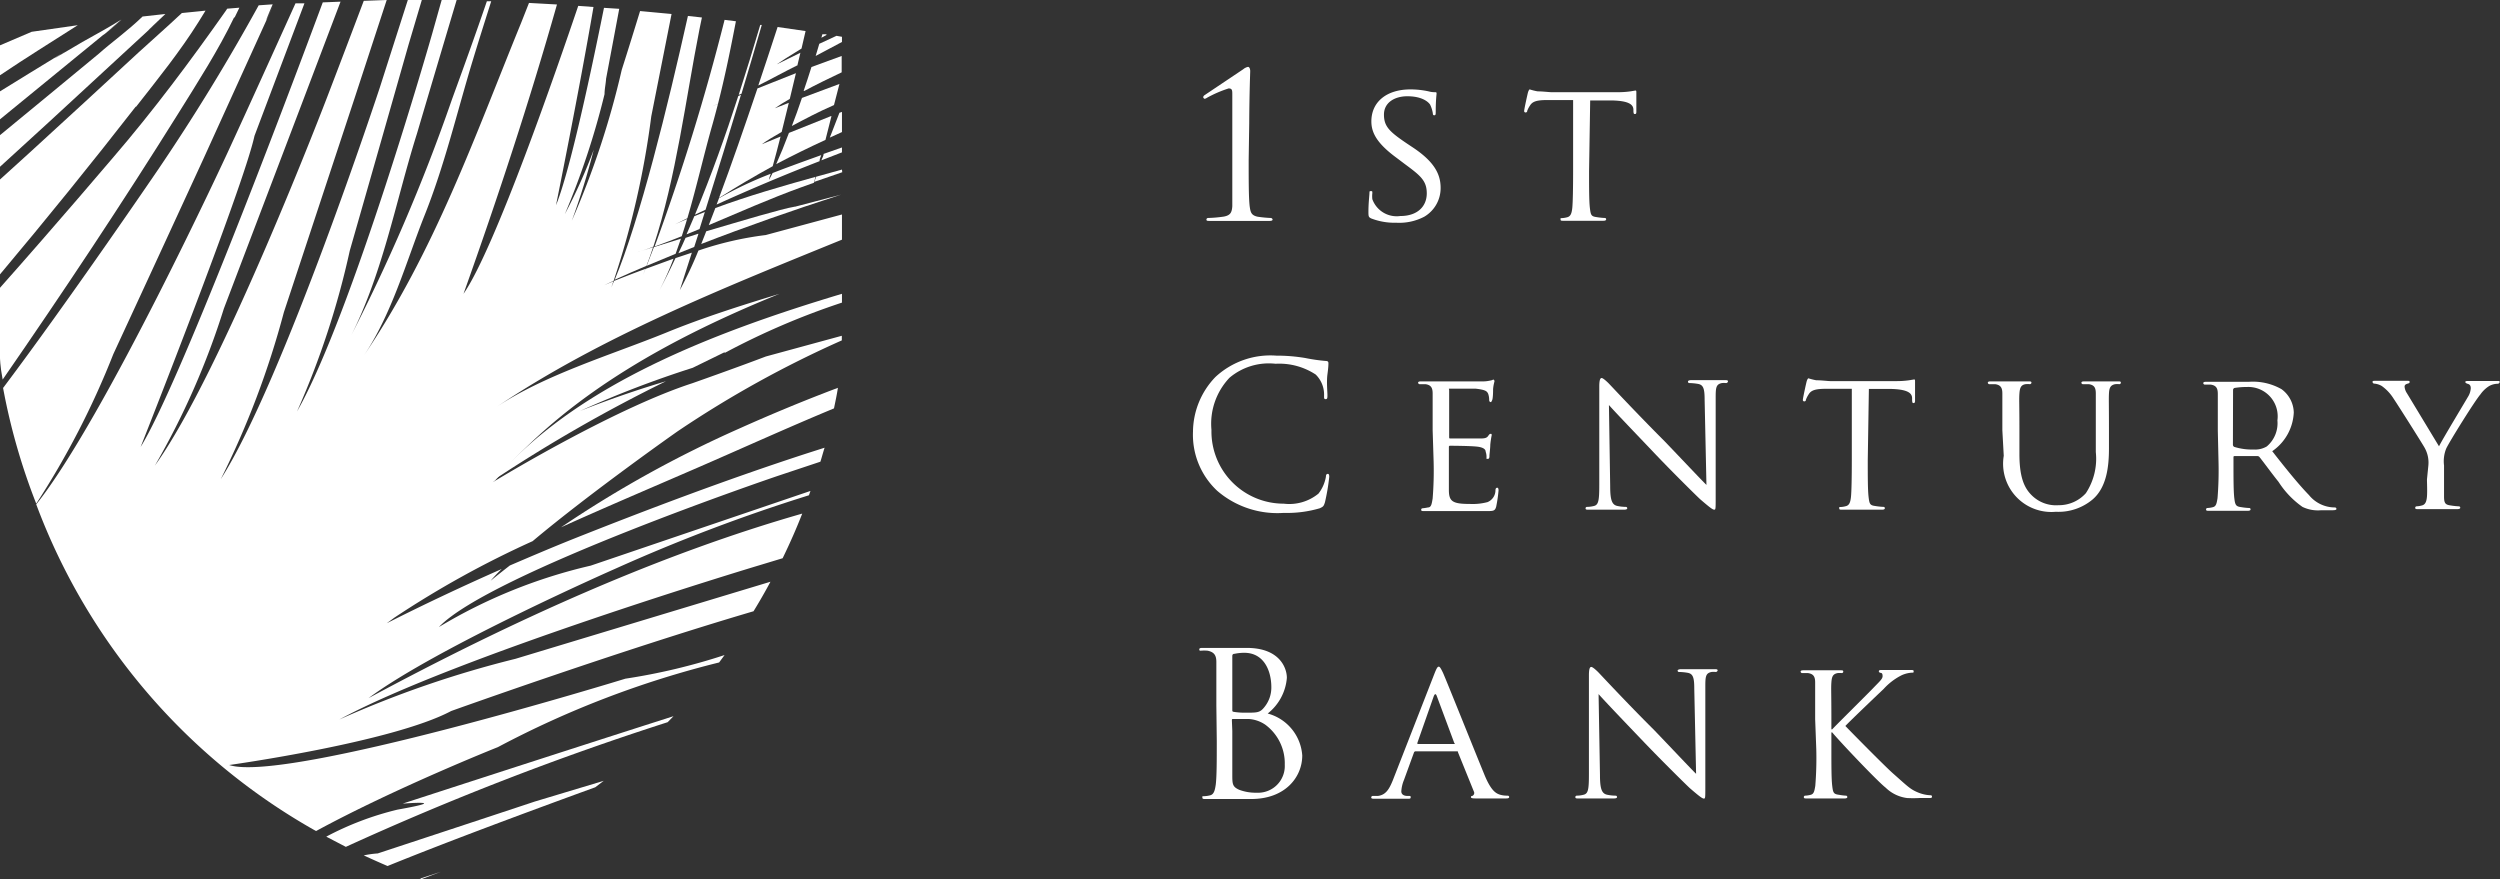 <svg xmlns="http://www.w3.org/2000/svg" viewBox="0 0 178.69 62.85"><rect x="0" y="0" width="178.69" height="62.85" fill="#333333" stroke="none"/><defs><style>.cls-1{fill:#fff;}</style></defs><title>1stCentury</title><g id="Layer_2" data-name="Layer 2"><g id="Layer_1-2" data-name="Layer 1"><path class="cls-1" d="M2.27,2.27,0,3.24V5.38C1.84,4.14,3.68,3,5.56,1.8l-3.28.47"/><path class="cls-1" d="M8.1,25.31q3.24-7,6.46-14l5-11h0l-.26.56c-.45,1-.29.55.19-.56l-1,.07c-2.2,4-4.59,7.91-7.21,11.77,0,0-6.34,9.31-11.06,15.58A44.93,44.93,0,0,0,2.59,36,59.59,59.59,0,0,0,8.1,25.31"/><path class="cls-1" d="M4.54,3.76l-.34.19C2.82,4.8,1.41,5.65,0,6.53v2l.83-.68L8.73,1.39h0l-1,.84c-.79.65-.16.09.94-.83C7.71,2,6.8,2.49,5.89,3c-1.68,1-2.65,1.56-1.49.84l.14-.09"/><path class="cls-1" d="M9.71,7.65c1.57-2,3.18-4,4.48-6.08l.5-.81L13,.93C11.86,2,10.86,2.87,9.89,3.76,7.32,6.13,4.72,8.54,2.15,10.88L0,12.83v6.78q5-5.95,9.71-12"/><path class="cls-1" d="M46.22,19l2.07-.86c.13-.36.26-.72.38-1.08l-1.93.6L46.22,19"/><path class="cls-1" d="M48.73,16.88c.13-.4.26-.81.38-1.22q-1,.41-1.88.87l1.9-.93c.67-2.27,1.19-4.59,1.79-6.69.14-.49.27-1,.4-1.48l-.42.17.42-.18c.5-1.95.9-3.92,1.28-5.9l-.81-.1a160.51,160.51,0,0,1-5,16.2q1-.36,2-.76"/><path class="cls-1" d="M50.38,15.15l-.75.3c-.18.43-.37.87-.56,1.3l.93-.38.38-1.22"/><path class="cls-1" d="M49.89,16.71,49,17q-.24.55-.51,1.1l1.13-.45.3-.93"/><path class="cls-1" d="M11.81,1l-1.62.18C9.08,2.25,8,3,7.06,3.84,4.71,5.77,2.34,7.75,0,9.66v2.26L3.48,8.74,11.87,1l-.87.8c-.81.74-.25.2.81-.79"/><path class="cls-1" d="M27,61a7.06,7.06,0,0,0-1,.14c.56.26,1.12.51,1.7.76,4.21-1.71,9.74-3.77,14.85-5.63l.6-.46-4.92,1.48C36.1,58,27,61,27,61"/><path class="cls-1" d="M30.09,62.85l1.42-.54-1.52.5.11,0"/><path class="cls-1" d="M48.14,51.19C40,53.79,28.78,57.44,28.78,57.44s3.68-.29-.37.43a21.57,21.57,0,0,0-5.09,1.93l1.4.73a209.11,209.11,0,0,1,23-8.91l.42-.43"/><path class="cls-1" d="M40.1,37.69c3.25-1.47,6.6-2.89,9.8-4.28s6.41-2.85,9.71-4.22c.11-.54.21-1,.28-1.47-2.39.9-4.75,1.88-7.07,2.92A82.08,82.08,0,0,0,40.1,37.69"/><path class="cls-1" d="M16.77,1.25l.34-.7-.87.07-.1.15C13.64,4.32,11,7.87,8.05,11.3c0,0-3.93,4.63-8.05,9.27v5s0,.56.19,1.56c4.35-6.29,8.56-12.63,12.54-19,1.42-2.28,2.88-4.55,4-6.88"/><path class="cls-1" d="M55.72,21c-2.76.84-5.51,1.71-8.14,2.79-3.89,1.58-8.68,3-12.15,5.34,7.51-5.06,16.26-8.54,24.75-12V15.33L54.73,16.8a23.67,23.67,0,0,0-4.81,1.11,28.34,28.34,0,0,1-1.33,2.83l.86-2.68-1.17.39c-.36.77-.74,1.54-1.14,2.29a21.2,21.2,0,0,0,1-2.25l-2,.73-.17.42.16-.42c-.93.34-1.71.65-2.24.86-.07.17-.14.33-.2.48l.15-.45-.65.27.67-.31A61.77,61.77,0,0,0,46.55,8.32L48,1,45.75.79c-.42,1.37-.86,2.79-1.31,4.2a60.7,60.7,0,0,1-3.57,10.79,52.34,52.34,0,0,0,1.57-5.08,38,38,0,0,1-2.07,4.61,55.85,55.85,0,0,0,2.84-8.58c0-.37.09-.74.11-1.1q.47-2.49.94-5L43.17.56c-1.24,6.15-2.56,12-3.43,14.11,0,0,1.65-8.13,2.68-14.17L41.33.42C39.85,4.79,35.39,17.74,33.13,21,35.58,14.13,37.85,7.24,39.81.32l-2-.11-.56,1.42C34,9.58,31.07,18,25.93,25.53c2.06-3,3.12-6.87,4.39-10.07C31.78,11.82,32.67,8,33.78,4.35c.43-1.42.88-2.84,1.33-4.26H34.8c-.8,2.34-1.64,4.67-2.49,7A130.28,130.28,0,0,1,24.8,24.56c2.53-4.74,3.46-10.12,5-15Q31.21,4.79,32.64,0L31.57,0c-.23.8-.45,1.6-.68,2.41,0,0-5.73,20.11-9.66,27A59.78,59.78,0,0,0,25,17.92q2.11-7.37,4.2-14.72L30.15,0h-1q-1,3.12-2,6.25s-6.91,21-11.37,28a62.5,62.5,0,0,0,4.51-11.93Q22.82,14.66,25.35,7l2.29-7L26,.06Q24.71,3.48,23.4,6.9S15.88,26.6,11.07,33.28A55.4,55.4,0,0,0,16,22.06L21.49,7.63,24.34.12,23.07.17C20,8.44,12.72,27.64,10.05,31.95c0,0,7.33-18.51,8.14-22.24L21.76.24l-.64,0C19.5,3.82,17.9,7.36,16.27,10.9c0,0-8.78,19-13.68,25.15a44.67,44.67,0,0,0,20,23.35c5.73-3.11,13-6,13-6a69,69,0,0,1,15.81-6.05l.39-.53a43.65,43.65,0,0,1-7.09,1.69S20.38,56,16.38,54.68c0,0,11.66-1.62,15.87-3.86,0,0,11.92-4.28,21.61-7.13q.65-1.06,1.21-2.11l-2.35.71-15.88,4.8a74.74,74.74,0,0,0-12.59,4.34c8.26-4.48,29.93-11,29.94-11l1.75-.53c.53-1.09,1-2.16,1.4-3.19-10.06,2.88-20.4,7.49-31,13.19,4.9-3.64,17.64-9.25,17.64-9.25A123.13,123.13,0,0,1,57.82,35.4l.11-.31-.59.2L42.22,40.43a37.34,37.34,0,0,0-10.85,4.39C35,41,55.63,34,55.64,34l3-1c.11-.35.2-.7.3-1l-1.28.41c-5.74,1.87-11.37,4-16.73,6.13-1.52.61-3,1.24-4.49,1.88-.46.36-.92.72-1.37,1.09.21-.25.48-.54.79-.84q-4.24,1.87-8.22,3.88l.56-.41a69.45,69.45,0,0,1,9.87-5.46c4.14-3.48,10.41-7.89,10.42-7.89a76.4,76.4,0,0,1,11.68-6.46V24l-5.43,1.48c-2.23.85-5.25,1.91-5.25,1.91-5.31,1.72-13,6.31-14.14,7l0,0,0,0-.14.08.18-.13.62-.7C41,28.06,47.94,24.15,55.72,21"/><path class="cls-1" d="M51.81,25.22a52.94,52.94,0,0,1,8.37-3.59V21C50.57,23.88,41.67,27.49,36,33.56l-.62.69a109.58,109.58,0,0,1,12.22-7c-3.39,1-6.15,2.13-6.15,2.13a74.52,74.52,0,0,1,8.06-3.09l2.27-1.11"/><path class="cls-1" d="M59.3,9.84l.88-.4V8L60,8.06c-.23.59-.46,1.18-.69,1.78"/><path class="cls-1" d="M60.18,12.12l-1.84.51L58.2,13l2-.69Z"/><path class="cls-1" d="M56.81,14.77c-1,.17-3.74,1-6.33,1.76l-.36.91c3.19-1.24,6.57-2.42,10-3.53l-3.28.86"/><path class="cls-1" d="M59.07,2.45l-.29,0-.07.25.36-.2"/><path class="cls-1" d="M43.92,20q1.12-.51,2.29-1c.17-.44.32-.88.47-1.33l-1.42.45c.48-.15,1-.31,1.44-.49C48.35,12.61,49,7.12,50,2.07l.17-.82-1-.11c-1.44,6.45-3.44,14.6-5.25,18.9"/><path class="cls-1" d="M49.68,15.34l.75-.35q1.29-4.1,2.53-8.21l-.19.08c-.92,2.86-1.94,5.7-3.1,8.49"/><path class="cls-1" d="M52.8,6.78,53,6.7q.74-2.46,1.45-4.92h-.11q-.74,2.51-1.54,5"/><path class="cls-1" d="M57,4.65l.21-.88-1.69.83.63-.42,1.14-.71.29-1.25-2-.29c-.44,1.36-.91,2.77-1.38,4.18.95-.47,1.89-1,2.83-1.46"/><path class="cls-1" d="M58.3,4l1.88-1V2.63l-.39-.07-1.23.57L58.3,4"/><path class="cls-1" d="M59.39,8.3l-3,1.2c-.31.83-.62,1.58-.91,2.23Q57.21,10.82,59,10c.14-.54.28-1.11.43-1.7"/><path class="cls-1" d="M60.18,10.54,58.87,11c0,.15-.11.3-.16.46l1.47-.57Z"/><path class="cls-1" d="M51.39,14.15c1.25-.8,2.53-1.55,3.84-2.27q.28-1,.56-2.12l-1.34.55c.37-.27.86-.56,1.42-.88.17-.67.34-1.36.51-2.08l-1,.39c.31-.22.67-.44,1.07-.67l.44-1.84L54.14,6.32c-.92,2.73-1.86,5.45-2.75,7.83"/><path class="cls-1" d="M50.66,16.09c2.18-.92,4.35-1.88,6.52-2.67l1-.36.11-.42c-2.41.67-4.84,1.37-7.16,2.23l-.47,1.22"/><path class="cls-1" d="M56.61,9c.86-.46,1.87-1,3-1.49L60,6,57.32,7c-.24.71-.48,1.39-.72,2"/><path class="cls-1" d="M58.69,11.09c-1.14.41-2.32.83-3.47,1.28-.08.17-.17.33-.25.48,0-.14.08-.29.12-.43a27.15,27.15,0,0,0-3.7,1.75l-.17.45c2.49-1.13,4.94-2.16,7.36-3.1,0-.14.07-.29.12-.44"/><path class="cls-1" d="M57.49,6.5c.8-.43,1.7-.87,2.67-1.33l0-.11V4L58,4.79c-.18.58-.37,1.15-.56,1.71"/><path class="cls-1" d="M89.25,11.44c0,1.43,0,2.66.07,3.29.06.44.11.66.57.76a8.59,8.59,0,0,0,.94.09.14.14,0,0,1,.13.11c0,.07-.07.1-.24.1-1.07,0-2,0-2.06,0s-1.27,0-2.19,0c-.16,0-.24,0-.24-.1a.12.12,0,0,1,.11-.11,9.06,9.06,0,0,0,1.14-.1c.47-.09.57-.3.6-.74,0-.63,0-1.86,0-3.29V6.76c0-.29,0-.44-.26-.44A8.45,8.45,0,0,0,86.25,7a.29.29,0,0,1-.17.06S86,7,86,6.94a.22.22,0,0,1,.1-.14l2.76-1.85a.78.78,0,0,1,.34-.17c.11,0,.16.16.16.3s-.06,1.53-.07,3.72Z"/><path class="cls-1" d="M98,15.61c-.17-.09-.19-.13-.19-.46,0-.6.06-1.09.07-1.29s0-.2.1-.2.11,0,.11.14a1.84,1.84,0,0,0,0,.44,1.85,1.85,0,0,0,2,1.2c1.24,0,1.89-.7,1.89-1.62s-.47-1.28-1.59-2.11l-.57-.43c-1.36-1-1.8-1.76-1.8-2.6,0-1.43,1.13-2.29,2.79-2.29a6.12,6.12,0,0,1,1.3.14,1.62,1.62,0,0,0,.44.06c.1,0,.13,0,.13.09s-.06.46-.06,1.29c0,.19,0,.27-.1.27s-.1-.06-.11-.16a2.24,2.24,0,0,0-.19-.6c-.09-.14-.5-.6-1.63-.6-.92,0-1.67.46-1.67,1.31s.39,1.22,1.63,2.06l.36.24c1.53,1,2.06,1.89,2.06,2.93a2.37,2.37,0,0,1-1.17,2.07,3.85,3.85,0,0,1-2,.43A4.62,4.62,0,0,1,98,15.61"/><path class="cls-1" d="M113.58,12.25c0,1.17,0,2.13.06,2.63s.1.59.49.64a4.79,4.79,0,0,0,.57.06.09.09,0,0,1,.1.1c0,.06-.06.1-.2.1-.69,0-1.49,0-1.56,0s-.93,0-1.3,0c-.14,0-.2,0-.2-.1s0-.09.1-.09a1.69,1.69,0,0,0,.37-.06c.26-.06.33-.3.37-.66s.06-1.46.06-2.63V7.15l-1.81,0c-.79,0-1.09.1-1.27.39a1.85,1.85,0,0,0-.2.38c0,.1-.07.12-.13.12a.1.1,0,0,1-.09-.1c0-.13.24-1.21.27-1.32s.09-.23.13-.23a4.16,4.16,0,0,0,.56.14c.36,0,.84.06,1,.06h4.74a6.3,6.3,0,0,0,.9-.06l.36-.06c.06,0,.06.07.06.14,0,.37,0,1.24,0,1.39s-.06.15-.11.15-.09,0-.1-.21V7.85c0-.37-.31-.64-1.52-.67l-1.57,0Z"/><path class="cls-1" d="M87,35.08a5.48,5.48,0,0,1-1.73-4.23,5.7,5.7,0,0,1,1.6-3.9,5.77,5.77,0,0,1,4.36-1.53,12.26,12.26,0,0,1,2.07.17,12.42,12.42,0,0,0,1.46.21c.16,0,.19.07.19.16s0,.29-.07.8,0,1.26,0,1.47,0,.3-.13.3-.11-.1-.11-.3a2,2,0,0,0-.6-1.46A4.75,4.75,0,0,0,91.17,26a4.36,4.36,0,0,0-3.29,1,4.78,4.78,0,0,0-1.29,3.73A5.16,5.16,0,0,0,91.75,36a3.29,3.29,0,0,0,2.49-.72,2.71,2.71,0,0,0,.53-1.2c0-.16.06-.21.14-.21s.1.1.1.21a14.82,14.82,0,0,1-.31,1.83c-.09.27-.11.3-.37.42a8.3,8.3,0,0,1-2.57.33A6.59,6.59,0,0,1,87,35.08"/><path class="cls-1" d="M102.4,30.75c0-1.89,0-2.23,0-2.62s-.1-.61-.51-.67l-.43,0a.12.12,0,0,1-.1-.1c0-.07.06-.1.2-.1.57,0,1.39,0,1.46,0s2.72,0,3,0,.47-.06.57-.07a.81.81,0,0,1,.17-.06s.06.06.06.11-.07.23-.1.57c0,.11,0,.66-.07.8s-.06.13-.11.13-.1-.06-.1-.16a1.32,1.32,0,0,0-.07-.43c-.09-.2-.21-.29-.9-.37-.21,0-1.67,0-1.82,0s-.07,0-.07.13v3.3c0,.09,0,.13.07.13s1.82,0,2.1,0,.49,0,.61-.17.14-.16.19-.16.07,0,.07.1a6.6,6.6,0,0,0-.1.67c0,.24-.06.7-.06.79s0,.23-.12.23-.09,0-.09-.11a1.08,1.08,0,0,0-.06-.4c0-.17-.16-.32-.64-.37s-1.68-.06-1.9-.06a.08.08,0,0,0-.09.09v1c0,.41,0,1.83,0,2.07,0,.82.26,1,1.5,1a4.2,4.2,0,0,0,1.26-.13.92.92,0,0,0,.57-.84c0-.14.06-.19.13-.19s.09.1.09.19a9.74,9.74,0,0,1-.17,1.17c-.09.31-.21.31-.7.31-.94,0-1.67,0-2.19,0s-.86,0-1,0h-.54l-.73,0c-.13,0-.2,0-.2-.1a.1.1,0,0,1,.1-.1,3.69,3.69,0,0,0,.39-.06c.24,0,.27-.29.33-.64a24.83,24.83,0,0,0,.07-2.63Z"/><path class="cls-1" d="M115.09,34.77c0,1,.14,1.3.49,1.39a3,3,0,0,0,.63.07.1.1,0,0,1,.1.1c0,.07-.09.1-.23.1-.72,0-1.22,0-1.33,0s-.64,0-1.22,0c-.13,0-.2,0-.2-.1a.1.1,0,0,1,.1-.1,2,2,0,0,0,.52-.07c.31-.09.36-.41.36-1.52v-7c0-.49.07-.62.17-.62s.36.24.49.37,2,2.14,4,4.14c1.24,1.29,2.59,2.73,3,3.13l-.13-6.09c0-.79-.09-1.06-.47-1.13a4.06,4.06,0,0,0-.62-.06c-.09,0-.1-.07-.1-.12s.1-.09.24-.09c.57,0,1.17,0,1.32,0s.56,0,1.07,0c.13,0,.23,0,.23.09a.14.14,0,0,1-.14.12,1.42,1.42,0,0,0-.3,0c-.42.09-.44.33-.44,1.06l0,7.12c0,.8,0,.87-.1.87s-.26-.1-1-.74c-.13-.11-1.95-1.9-3.27-3.29s-2.87-3-3.26-3.45Z"/><path class="cls-1" d="M133.5,32.9c0,1.17,0,2.13.06,2.63s.1.59.49.64a4.79,4.79,0,0,0,.57.06.09.09,0,0,1,.1.1c0,.06-.06.1-.2.1-.69,0-1.49,0-1.56,0s-.93,0-1.3,0c-.14,0-.2,0-.2-.1s0-.09.1-.09a1.69,1.69,0,0,0,.37-.06c.26-.06.33-.3.37-.66s.06-1.46.06-2.63v-5.1l-1.81,0c-.79,0-1.09.1-1.27.39a1.9,1.9,0,0,0-.2.39c0,.1-.07.12-.13.12a.1.1,0,0,1-.09-.1c0-.13.24-1.21.27-1.32s.09-.23.13-.23a4.16,4.16,0,0,0,.56.14c.36,0,.84.06,1,.06h4.74a6.3,6.3,0,0,0,.9-.06l.36-.06c.06,0,.06.07.06.14,0,.37,0,1.24,0,1.39s-.06.16-.11.16-.09,0-.1-.21v-.13c0-.37-.31-.64-1.52-.67l-1.57,0Z"/><path class="cls-1" d="M143.12,30.75c0-1.89,0-2.23,0-2.62s-.1-.61-.51-.67l-.43,0a.12.12,0,0,1-.1-.1c0-.07.06-.1.2-.1.57,0,1.33,0,1.44,0l1.27,0c.14,0,.21,0,.21.1a.12.12,0,0,1-.11.1,1.5,1.5,0,0,0-.32,0c-.33.06-.4.27-.43.67s0,.73,0,2.62v1.7c0,1.76.39,2.49.93,3a2.46,2.46,0,0,0,1.87.66,2.59,2.59,0,0,0,1.95-.86,4.48,4.48,0,0,0,.71-2.94V30.75c0-1.89,0-2.23,0-2.62s-.09-.61-.5-.67l-.43,0a.11.11,0,0,1-.1-.1c0-.07.06-.1.2-.1.56,0,1.29,0,1.36,0s.69,0,1.06,0c.14,0,.2,0,.2.1a.11.11,0,0,1-.1.1,1.47,1.47,0,0,0-.31,0c-.34.07-.42.27-.44.67s0,.73,0,2.62v1.3c0,1.32-.17,2.79-1.17,3.65a3.8,3.8,0,0,1-2.63.88,3.45,3.45,0,0,1-3.72-4Z"/><path class="cls-1" d="M159.6,31.78a.18.18,0,0,0,.09.16,4.27,4.27,0,0,0,1.39.19,1.64,1.64,0,0,0,.94-.22,2.17,2.17,0,0,0,.76-1.86,2.1,2.1,0,0,0-2.17-2.39,5.5,5.5,0,0,0-.9.07.16.16,0,0,0-.1.14Zm-1.08-1c0-1.89,0-2.23,0-2.62s-.1-.61-.51-.67l-.43,0a.12.12,0,0,1-.1-.1c0-.07.06-.1.2-.1.57,0,1.42,0,1.49,0l1.57,0a4.13,4.13,0,0,1,2.34.53,2.13,2.13,0,0,1,.87,1.66,3.55,3.55,0,0,1-1.54,2.77c1,1.28,1.9,2.39,2.63,3.14a2.38,2.38,0,0,0,1.84.88.11.11,0,0,1,.12.1c0,.07-.07.1-.3.1h-.79a2.54,2.54,0,0,1-1.34-.24,6.4,6.4,0,0,1-1.71-1.79c-.53-.66-1.09-1.44-1.36-1.77a.19.19,0,0,0-.17-.07l-1.6,0c-.06,0-.09,0-.09.1v.29c0,1.17,0,2.12.06,2.62s.12.59.5.64a4.59,4.59,0,0,0,.56.06.09.09,0,0,1,.1.1c0,.06-.06.1-.2.1-.69,0-1.49,0-1.54,0s-.86,0-1.24,0c-.13,0-.2,0-.2-.1a.1.1,0,0,1,.1-.1,1.83,1.83,0,0,0,.39-.06c.24-.06.27-.29.33-.64a24.83,24.83,0,0,0,.07-2.63Z"/><path class="cls-1" d="M173.57,33.27A2.16,2.16,0,0,0,173.3,32c-.1-.19-1.8-2.89-2.23-3.53a3.15,3.15,0,0,0-.83-.88,1.24,1.24,0,0,0-.53-.17.13.13,0,0,1-.13-.11c0-.06,0-.09.16-.09l1.24,0c.08,0,.6,0,1.08,0,.14,0,.17,0,.17.09s-.09.09-.2.13-.16.1-.16.2a1,1,0,0,0,.17.47l2.29,3.79c.26-.52,1.83-3.12,2.06-3.52a1.29,1.29,0,0,0,.21-.63c0-.17-.06-.27-.2-.31s-.19-.09-.19-.14.07-.07.2-.07c.33,0,.77,0,.87,0l1.23,0c.09,0,.16,0,.16.07a.15.15,0,0,1-.16.13,1.29,1.29,0,0,0-.59.16,2.16,2.16,0,0,0-.63.6c-.42.49-2.19,3.34-2.44,3.86a2.42,2.42,0,0,0-.16,1.22v1c0,.2,0,.72,0,1.22s.11.59.49.64a4.79,4.79,0,0,0,.57.06.1.1,0,0,1,.1.1c0,.06-.07.1-.2.1-.7,0-1.52,0-1.59,0s-.86,0-1.23,0c-.14,0-.2,0-.2-.1a.1.1,0,0,1,.1-.1,1.67,1.67,0,0,0,.37-.06c.26-.06.34-.29.37-.64s0-1,0-1.22Z"/><path class="cls-1" d="M88.08,52.24c0,1.1,0,2.88,0,3.09,0,.7,0,.9.49,1.12a3.36,3.36,0,0,0,1.26.21,1.91,1.91,0,0,0,2-2,3.43,3.43,0,0,0-1.39-2.86,2.37,2.37,0,0,0-1.19-.41c-.19,0-.9,0-1.11,0-.06,0-.09,0-.09.1Zm0-1.51c0,.1,0,.13.1.15a5,5,0,0,0,.87.06c.8,0,1,0,1.3-.37a2.21,2.21,0,0,0,.52-1.45c0-1.18-.53-2.46-1.93-2.46a3.22,3.22,0,0,0-.69.07c-.13,0-.17.07-.17.16Zm-1.14-.32c0-2.23,0-2.63,0-3.09s-.14-.71-.62-.81a2.67,2.67,0,0,0-.49,0c-.06,0-.11,0-.11-.09s.07-.11.23-.11c.64,0,1.54,0,1.61,0,.34,0,.9,0,1.56,0,2.34,0,2.86,1.43,2.86,2.14A3.61,3.61,0,0,1,90.61,51a3.34,3.34,0,0,1,2.47,3c0,1.53-1.2,3.11-3.65,3.11l-1,0-.87,0H87l-.83,0c-.16,0-.23,0-.23-.11s0-.09.11-.09a2.2,2.2,0,0,0,.43-.06c.29-.06.36-.37.42-.79.07-.6.07-1.73.07-3.1Z"/><path class="cls-1" d="M103.94,53.18c.06,0,.06,0,0-.09l-1.24-3.33c-.07-.19-.14-.19-.22,0l-1.17,3.33q0,.09,0,.09Zm-1.4-5.06c.16-.4.22-.47.3-.47s.17.17.3.44c.23.51,2.24,5.53,3,7.38.46,1.08.8,1.24,1.07,1.33a1.75,1.75,0,0,0,.5.07c.07,0,.16,0,.16.1s-.14.1-.29.1-1.11,0-2,0c-.24,0-.44,0-.44-.09s0-.06.09-.09a.23.23,0,0,0,.11-.33l-1.13-2.79c0-.06,0-.07-.12-.07h-2.9a.13.13,0,0,0-.13.1l-.71,1.95a2.51,2.51,0,0,0-.19.81c0,.24.21.33.43.33h.11c.1,0,.13,0,.13.1s-.07.1-.18.1c-.3,0-1,0-1.13,0s-.76,0-1.27,0c-.16,0-.24,0-.24-.1a.11.11,0,0,1,.11-.1l.37,0c.57-.07.81-.5,1.06-1.11Z"/><path class="cls-1" d="M114.36,55.41c0,1,.14,1.3.49,1.39a3,3,0,0,0,.63.07.1.1,0,0,1,.1.1c0,.07-.09.1-.23.1-.72,0-1.22,0-1.33,0s-.64,0-1.22,0c-.13,0-.2,0-.2-.1a.1.1,0,0,1,.1-.1,2,2,0,0,0,.51-.07c.32-.09.36-.42.36-1.52v-7c0-.49.07-.61.17-.61s.36.24.49.37,2,2.15,4,4.14c1.24,1.29,2.59,2.73,3,3.13l-.13-6.09c0-.79-.09-1.06-.47-1.13a3.86,3.86,0,0,0-.62-.06c-.09,0-.1-.07-.1-.11s.1-.09.24-.09c.57,0,1.17,0,1.32,0s.56,0,1.07,0c.13,0,.23,0,.23.09a.14.14,0,0,1-.14.11,1.42,1.42,0,0,0-.3,0c-.42.09-.44.33-.44,1.06l0,7.12c0,.8,0,.87-.1.87s-.26-.1-1-.74c-.13-.11-1.95-1.9-3.27-3.28s-2.87-3-3.26-3.45Z"/><path class="cls-1" d="M129.74,51.4c0-1.89,0-2.23,0-2.62s-.1-.61-.51-.67l-.43,0a.12.12,0,0,1-.1-.1c0-.07.06-.1.2-.1.57,0,1.34,0,1.41,0l1.24,0c.14,0,.2,0,.2.1a.11.11,0,0,1-.1.1,1.47,1.47,0,0,0-.31,0c-.33.07-.41.24-.44.67s0,.73,0,2.62v.73h.06c.2-.23,2.44-2.44,2.91-2.93s.69-.67.69-.87-.06-.23-.16-.24a.13.13,0,0,1-.11-.11c0-.06.06-.09.14-.09l.94,0,1.22,0c.13,0,.19,0,.19.09s0,.1-.13.1a2.07,2.07,0,0,0-.7.17,4.38,4.38,0,0,0-1.32,1c-.31.29-2.46,2.34-2.73,2.64.33.35,2.94,3,3.46,3.44,1.06.94,1.2,1.1,1.8,1.34a2.69,2.69,0,0,0,.77.17c.09,0,.16,0,.16.1s-.06.1-.27.1h-.64a8.21,8.21,0,0,1-.87,0,2.67,2.67,0,0,1-1.53-.74c-.57-.44-3.22-3.23-3.82-3.95h-.06v1.19c0,1.17,0,2.13.06,2.63s.1.59.49.64a3.64,3.64,0,0,0,.49.06.1.1,0,0,1,.1.1c0,.06-.06.1-.2.1-.61,0-1.37,0-1.47,0s-.86,0-1.24,0c-.13,0-.2,0-.2-.1a.1.1,0,0,1,.1-.1,1.81,1.81,0,0,0,.39-.06c.24-.06.27-.29.33-.64a24.83,24.83,0,0,0,.07-2.63Z"/></g></g></svg>